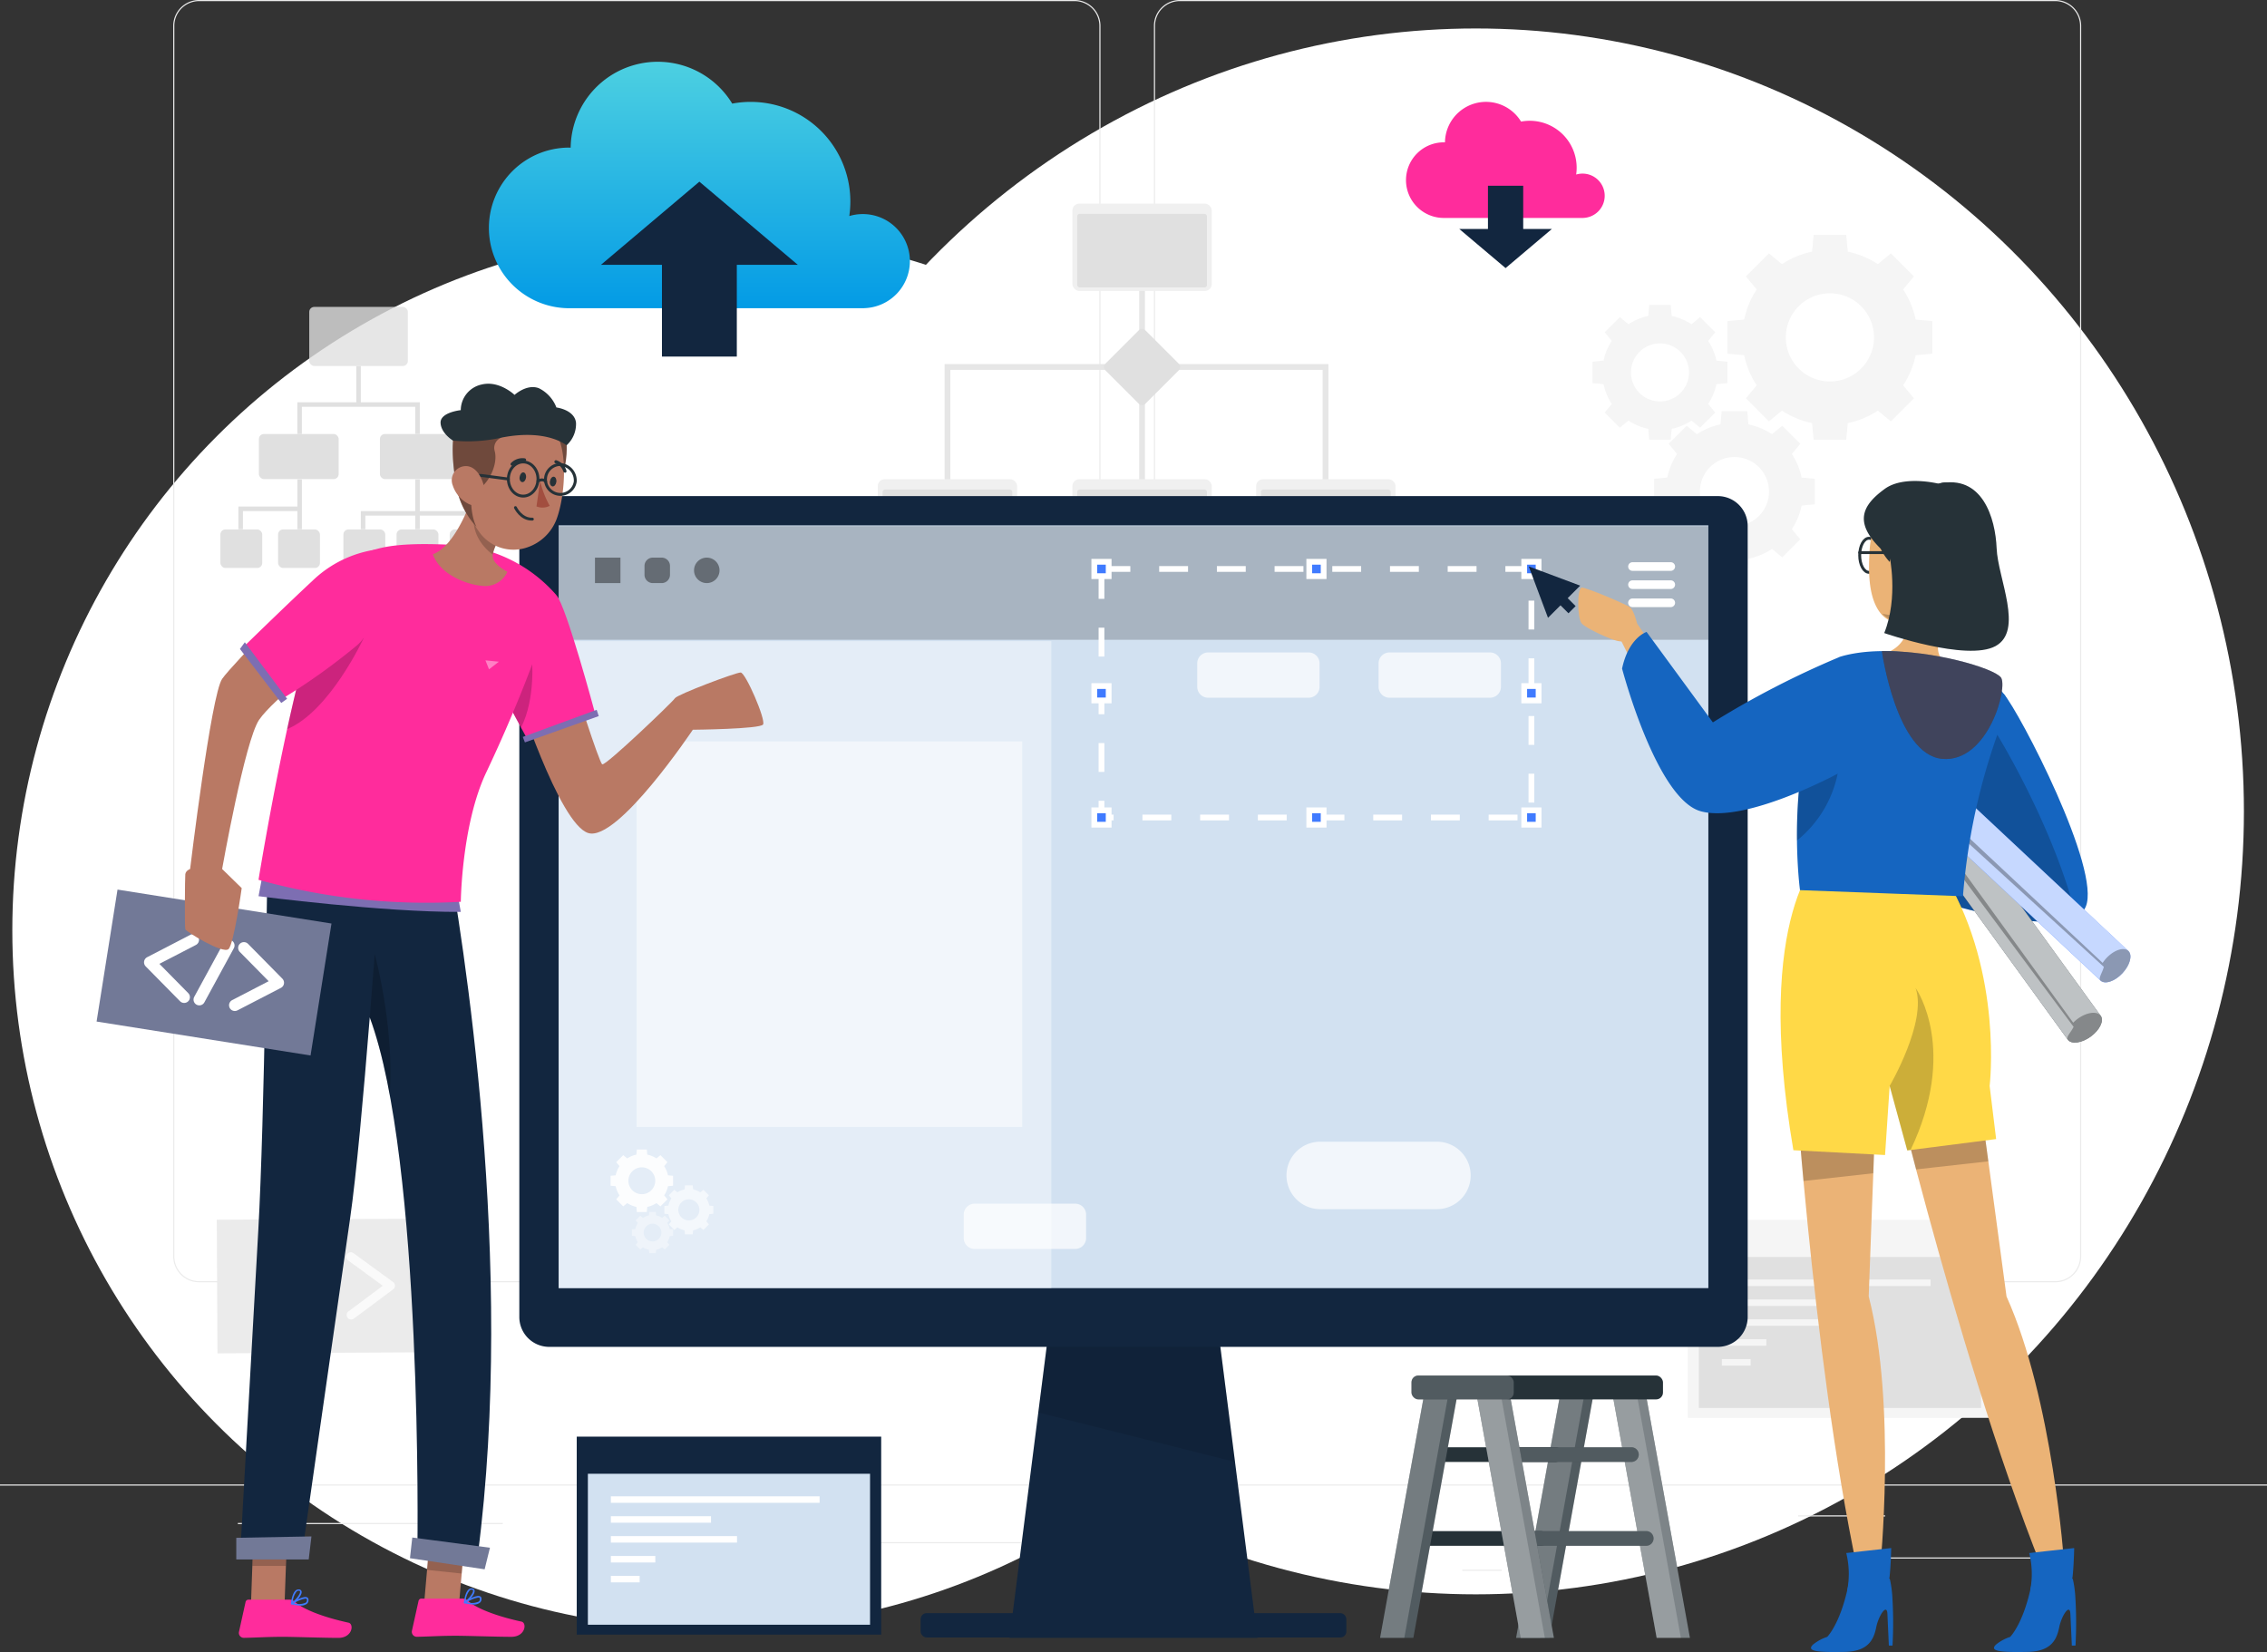 <svg xmlns="http://www.w3.org/2000/svg" xmlns:xlink="http://www.w3.org/1999/xlink" width="392.891" height="286.343" viewBox="0 0 392.891 286.343">
  <rect x="0" y="0" width="392.891" height="286.343" fill="#333333" stroke="none"/>
  <defs>
    <linearGradient id="linear-gradient" x1="0.5" x2="0.5" y2="1" gradientUnits="objectBoundingBox">
      <stop offset="0" stop-color="#4dd0e1"/>
      <stop offset="1" stop-color="#039be5"/>
    </linearGradient>
  </defs>
  <g id="Grupo_152623" data-name="Grupo 152623" transform="translate(-305.785 -8061.814)">
    <g id="Grupo_152622" data-name="Grupo 152622">
      <g id="Grupo_152554" data-name="Grupo 152554">
        <ellipse id="Elipse_5566" data-name="Elipse 5566" cx="133.113" cy="135.705" rx="133.113" ry="135.705" transform="translate(428.449 8066.747)" fill="#fff"/>
        <circle id="Elipse_5567" data-name="Elipse 5567" cx="121.185" cy="121.185" r="121.185" transform="translate(307.92 8101.883)" fill="#fff"/>
      </g>
    </g>
    <g id="Grupo_66316" data-name="Grupo 66316" transform="translate(305.785 8061.814)">
      <g id="Background_Complete" data-name="Background Complete" transform="translate(0 0)">
        <g id="Grupo_66249" data-name="Grupo 66249">
          <rect id="Rectángulo_30170" data-name="Rectángulo 30170" width="392.89" height="0.196" transform="translate(0 257.3)" fill="#ebebeb"/>
          <rect id="Rectángulo_30171" data-name="Rectángulo 30171" width="26.027" height="0.196" transform="translate(327.497 269.948)" fill="#ebebeb"/>
          <rect id="Rectángulo_30172" data-name="Rectángulo 30172" width="6.831" height="0.196" transform="translate(253.435 272.081)" fill="#ebebeb"/>
          <rect id="Rectángulo_30173" data-name="Rectángulo 30173" width="15.081" height="0.196" transform="translate(311.63 262.651)" fill="#ebebeb"/>
          <rect id="Rectángulo_30174" data-name="Rectángulo 30174" width="33.941" height="0.196" transform="translate(41.221 263.972)" fill="#ebebeb"/>
          <rect id="Rectángulo_30175" data-name="Rectángulo 30175" width="4.976" height="0.196" transform="translate(82.158 263.972)" fill="#ebebeb"/>
          <rect id="Rectángulo_30176" data-name="Rectángulo 30176" width="73.609" height="0.196" transform="translate(103.308 267.289)" fill="#ebebeb"/>
          <path id="Trazado_132629" data-name="Trazado 132629" d="M194.426,277.209H42.692a4.491,4.491,0,0,1-4.485-4.485V59.437a4.49,4.49,0,0,1,4.485-4.484H194.426a4.49,4.49,0,0,1,4.484,4.484V272.724A4.491,4.491,0,0,1,194.426,277.209ZM42.692,55.149A4.293,4.293,0,0,0,38.4,59.437V272.724a4.293,4.293,0,0,0,4.289,4.289H194.426a4.293,4.293,0,0,0,4.288-4.289V59.437a4.293,4.293,0,0,0-4.288-4.288Z" transform="translate(-8.185 -54.953)" fill="#ebebeb"/>
          <path id="Trazado_132630" data-name="Trazado 132630" d="M410.722,277.209H258.989a4.49,4.49,0,0,1-4.484-4.485V59.437a4.489,4.489,0,0,1,4.484-4.484H410.722a4.49,4.49,0,0,1,4.486,4.484V272.724A4.491,4.491,0,0,1,410.722,277.209ZM258.989,55.149a4.293,4.293,0,0,0-4.288,4.288V272.724a4.293,4.293,0,0,0,4.288,4.289H410.722a4.294,4.294,0,0,0,4.29-4.289V59.437a4.294,4.294,0,0,0-4.29-4.288Z" transform="translate(-54.52 -54.953)" fill="#ebebeb"/>
        </g>
        <g id="Grupo_66269" data-name="Grupo 66269" transform="translate(37.57 10.702)">
          <g id="Grupo_66250" data-name="Grupo 66250" transform="translate(206.183 6.957)">
            <path id="Trazado_132631" data-name="Trazado 132631" d="M344.561,93.7a3.84,3.84,0,0,0-4.946-3.68,8.238,8.238,0,0,0,.086-1.179,8.133,8.133,0,0,0-9.635-8,7.111,7.111,0,0,0-13.187,3.6c-.04,0-.079-.006-.119-.006a6.555,6.555,0,1,0,0,13.109h24.072l-.005-.006A3.84,3.84,0,0,0,344.561,93.7Z" transform="translate(-310.205 -77.425)" fill="#ff2c9c"/>
            <path id="Trazado_132632" data-name="Trazado 132632" d="M332.932,103.411V95.92h-6.11v7.491h-4.975l8.03,6.785,8.03-6.785Z" transform="translate(-312.699 -81.387)" fill="#12263f"/>
          </g>
          <g id="Grupo_66251" data-name="Grupo 66251" transform="translate(47.157)">
            <path id="Trazado_132633" data-name="Trazado 132633" d="M180.789,103.134a8.154,8.154,0,0,0-10.5-7.815,17.46,17.46,0,0,0,.183-2.506A17.271,17.271,0,0,0,150,75.83,15.1,15.1,0,0,0,122,83.466c-.085,0-.167-.013-.251-.013a13.92,13.92,0,1,0,0,27.841h51.123l-.01-.011A8.155,8.155,0,0,0,180.789,103.134Z" transform="translate(-107.825 -68.572)" fill="url(#linear-gradient)"/>
            <path id="Trazado_132634" data-name="Trazado 132634" d="M143.115,109.434v15.909h12.976V109.434h10.566L149.6,95.023l-17.054,14.411Z" transform="translate(-113.121 -74.238)" fill="#12263f"/>
          </g>
          <g id="Grupo_66256" data-name="Grupo 66256" transform="translate(114.558 24.593)">
            <path id="Trazado_132635" data-name="Trazado 132635" d="M208.97,157.3V135.9h65.521v21.179" transform="translate(-196.894 -107.589)" fill="none" stroke="#e6e6e6" stroke-miterlimit="10" stroke-width="1"/>
            <line id="Línea_1769" data-name="Línea 1769" y2="41.5" transform="translate(45.805 8.151)" fill="none" stroke="#e6e6e6" stroke-miterlimit="10" stroke-width="1"/>
            <g id="Grupo_66252" data-name="Grupo 66252" transform="translate(33.729)">
              <rect id="Rectángulo_30177" data-name="Rectángulo 30177" width="24.153" height="15.13" rx="1.187" fill="#f0f0f0"/>
              <rect id="Rectángulo_30178" data-name="Rectángulo 30178" width="22.485" height="12.748" rx="0.421" transform="translate(0.834 1.777)" fill="#e0e0e0"/>
            </g>
            <g id="Grupo_66253" data-name="Grupo 66253" transform="translate(0 47.77)">
              <rect id="Rectángulo_30179" data-name="Rectángulo 30179" width="24.153" height="15.13" rx="1.187" fill="#f0f0f0"/>
              <rect id="Rectángulo_30180" data-name="Rectángulo 30180" width="22.485" height="12.748" rx="0.421" transform="translate(0.834 1.777)" fill="#e0e0e0"/>
            </g>
            <g id="Grupo_66254" data-name="Grupo 66254" transform="translate(33.729 47.77)">
              <rect id="Rectángulo_30181" data-name="Rectángulo 30181" width="24.153" height="15.13" rx="1.187" fill="#f0f0f0"/>
              <rect id="Rectángulo_30182" data-name="Rectángulo 30182" width="22.485" height="12.748" rx="0.421" transform="translate(0.834 1.777)" fill="#e0e0e0"/>
            </g>
            <g id="Grupo_66255" data-name="Grupo 66255" transform="translate(65.573 47.77)">
              <rect id="Rectángulo_30183" data-name="Rectángulo 30183" width="24.153" height="15.13" rx="1.187" fill="#f0f0f0"/>
              <rect id="Rectángulo_30184" data-name="Rectángulo 30184" width="22.485" height="12.748" rx="0.421" transform="translate(0.834 1.777)" fill="#e0e0e0"/>
            </g>
            <path id="Rectángulo_30185" data-name="Rectángulo 30185" d="M.806,0H9a.805.805,0,0,1,.805.805V9A.806.806,0,0,1,9,9.808H.805A.805.805,0,0,1,0,9V.806A.806.806,0,0,1,.806,0Z" transform="translate(38.87 28.315) rotate(-45)" fill="#e0e0e0" style="isolation: isolate"/>
          </g>
          <g id="Grupo_66259" data-name="Grupo 66259" transform="translate(0.624 42.493)">
            <rect id="Rectángulo_30186" data-name="Rectángulo 30186" width="17.091" height="10.242" rx="0.871" transform="translate(15.401)" fill="#e0e0e0" opacity="0.8"/>
            <rect id="Rectángulo_30187" data-name="Rectángulo 30187" width="13.822" height="7.819" rx="0.871" transform="translate(6.676 22.029)" fill="#e0e0e0"/>
            <rect id="Rectángulo_30188" data-name="Rectángulo 30188" width="13.822" height="7.819" rx="0.871" transform="translate(27.648 22.029)" fill="#e0e0e0"/>
            <g id="Grupo_66257" data-name="Grupo 66257" transform="translate(21.32 38.573)">
              <rect id="Rectángulo_30189" data-name="Rectángulo 30189" width="7.255" height="6.678" rx="0.871" fill="#e0e0e0"/>
              <rect id="Rectángulo_30190" data-name="Rectángulo 30190" width="7.255" height="6.678" rx="0.871" transform="translate(9.214)" fill="#e0e0e0"/>
              <rect id="Rectángulo_30191" data-name="Rectángulo 30191" width="7.255" height="6.678" rx="0.871" transform="translate(18.428)" fill="#e0e0e0"/>
            </g>
            <rect id="Rectángulo_30192" data-name="Rectángulo 30192" width="7.255" height="6.678" rx="0.871" transform="translate(0 38.573)" fill="#e0e0e0"/>
            <rect id="Rectángulo_30193" data-name="Rectángulo 30193" width="7.255" height="6.678" rx="0.871" transform="translate(10 38.573)" fill="#e0e0e0"/>
            <g id="Grupo_66258" data-name="Grupo 66258" transform="translate(3.123 10.242)">
              <path id="Trazado_132636" data-name="Trazado 132636" d="M86.011,147.471H86.8v-5.5H76.581v-6.286H75.8v6.286H65.58v5.5h.786v-4.715H86.011Z" transform="translate(-55.365 -135.684)" fill="#e0e0e0"/>
              <path id="Trazado_132637" data-name="Trazado 132637" d="M62.8,165.4H52.58v3.929h.786v-3.143H62.8v3.143h.786v-8.644H62.8Z" transform="translate(-52.58 -141.04)" fill="#e0e0e0"/>
              <path id="Trazado_132638" data-name="Trazado 132638" d="M89.8,166.185v-5.5H89.01v5.5H79.58v3.143h.786V166.97H89.01v2.357H89.8V166.97h8.644v2.357h.786v-3.143Z" transform="translate(-58.364 -141.04)" fill="#e0e0e0"/>
            </g>
          </g>
          <g id="Grupo_66260" data-name="Grupo 66260" transform="translate(238.422 30.011)">
            <path id="Trazado_132639" data-name="Trazado 132639" d="M380.993,121.706v5.645l2.907.274a15.073,15.073,0,0,0,2.167,5.214l-1.867,2.255,3.992,3.992,2.255-1.867a15.09,15.09,0,0,0,5.214,2.168l.274,2.907h5.645l.273-2.907a15.077,15.077,0,0,0,5.214-2.167l2.255,1.867,3.992-3.992-1.867-2.255a15.074,15.074,0,0,0,2.167-5.214l2.907-.274v-5.645l-2.907-.273a15.068,15.068,0,0,0-2.167-5.214l1.867-2.255-3.992-3.992-2.255,1.866a15.092,15.092,0,0,0-5.214-2.167l-.273-2.907h-5.645l-.274,2.907a15.089,15.089,0,0,0-5.214,2.167l-2.255-1.866-3.992,3.992,1.867,2.254a15.077,15.077,0,0,0-2.167,5.214Zm17.764-4.819a7.642,7.642,0,1,1-7.642,7.642A7.642,7.642,0,0,1,398.757,116.886Z" transform="translate(-357.608 -106.764)" fill="#f5f5f5"/>
            <path id="Trazado_132640" data-name="Trazado 132640" d="M381.177,171.227a11.812,11.812,0,0,0,4.086-1.7l1.767,1.463,3.128-3.127-1.463-1.767a11.8,11.8,0,0,0,1.7-4.086l2.278-.214v-4.423l-2.278-.214a11.8,11.8,0,0,0-1.7-4.086l1.463-1.767-3.128-3.127-1.767,1.462a11.825,11.825,0,0,0-4.086-1.7l-.215-2.278h-4.424l-.215,2.278a11.815,11.815,0,0,0-4.085,1.7l-1.767-1.462-3.128,3.127,1.463,1.767a11.832,11.832,0,0,0-1.7,4.086l-2.277.214V161.8l2.277.214a11.838,11.838,0,0,0,1.7,4.086l-1.463,1.767,3.128,3.127,1.767-1.463a11.8,11.8,0,0,0,4.085,1.7l.215,2.278h4.424Zm-8.414-11.643a5.988,5.988,0,1,1,5.988,5.988A5.988,5.988,0,0,1,372.762,159.584Z" transform="translate(-354.146 -115.097)" fill="#f5f5f5"/>
            <path id="Trazado_132641" data-name="Trazado 132641" d="M368.4,142.263l1.484,1.229,2.628-2.627-1.229-1.484a9.933,9.933,0,0,0,1.427-3.432l1.913-.18v-3.715l-1.913-.18a9.926,9.926,0,0,0-1.427-3.432l1.229-1.484-2.628-2.628-1.484,1.23a9.932,9.932,0,0,0-3.432-1.427l-.18-1.913h-3.715l-.18,1.913a9.91,9.91,0,0,0-3.432,1.427l-1.484-1.23-2.627,2.628,1.228,1.484a9.926,9.926,0,0,0-1.427,3.432l-1.913.18v3.715l1.913.18a9.948,9.948,0,0,0,1.427,3.432l-1.228,1.484,2.627,2.627,1.484-1.229a9.925,9.925,0,0,0,3.432,1.427l.18,1.913h3.715l.18-1.913A9.932,9.932,0,0,0,368.4,142.263Zm-10.5-8.352a5.03,5.03,0,1,1,5.03,5.03A5.03,5.03,0,0,1,357.9,133.911Z" transform="translate(-351.233 -110.075)" fill="#f5f5f5"/>
          </g>
          <g id="Grupo_66263" data-name="Grupo 66263" transform="translate(254.926 200.735)">
            <g id="Grupo_66261" data-name="Grupo 66261" transform="translate(0)">
              <rect id="Rectángulo_30194" data-name="Rectángulo 30194" width="52.764" height="34.318" fill="#f5f5f5"/>
            </g>
            <rect id="Rectángulo_30195" data-name="Rectángulo 30195" width="48.903" height="26.167" transform="translate(1.93 6.435)" fill="#e0e0e0"/>
            <g id="Grupo_66262" data-name="Grupo 66262" transform="translate(5.915 10.344)">
              <rect id="Rectángulo_30196" data-name="Rectángulo 30196" width="36.175" height="1.126" fill="#f5f5f5"/>
              <rect id="Rectángulo_30197" data-name="Rectángulo 30197" width="17.356" height="1.126" transform="translate(0 3.448)" fill="#f5f5f5"/>
              <rect id="Rectángulo_30198" data-name="Rectángulo 30198" width="21.861" height="1.126" transform="translate(0 6.895)" fill="#f5f5f5"/>
              <rect id="Rectángulo_30199" data-name="Rectángulo 30199" width="7.705" height="1.126" transform="translate(0 10.343)" fill="#f5f5f5"/>
              <rect id="Rectángulo_30200" data-name="Rectángulo 30200" width="4.989" height="1.126" transform="translate(0 13.79)" fill="#f5f5f5"/>
            </g>
          </g>
          <g id="Grupo_66268" data-name="Grupo 66268" transform="translate(0 200.541)">
            <rect id="Rectángulo_30201" data-name="Rectángulo 30201" width="37.545" height="23.158" transform="matrix(1, -0.005, 0.005, 1, 0, 0.171)" fill="#ebebeb"/>
            <g id="Grupo_66267" data-name="Grupo 66267" transform="translate(6.768 5.822)">
              <g id="Grupo_66264" data-name="Grupo 66264" transform="translate(0 0.041)">
                <path id="Trazado_132642" data-name="Trazado 132642" d="M64.06,342.889a.782.782,0,0,1-.463-.152l-6.85-5a.785.785,0,0,1-.006-1.264l6.8-5.067a.786.786,0,1,1,.938,1.26l-5.95,4.43,5.99,4.377a.786.786,0,0,1-.464,1.421Z" transform="translate(-56.425 -331.246)" fill="#fafafa"/>
              </g>
              <g id="Grupo_66265" data-name="Grupo 66265" transform="translate(15.693)">
                <path id="Trazado_132643" data-name="Trazado 132643" d="M77.229,342.837a.786.786,0,0,1-.471-1.416l5.95-4.431-5.99-4.375a.786.786,0,1,1,.927-1.269l6.85,5a.785.785,0,0,1,.006,1.264l-6.8,5.068A.786.786,0,0,1,77.229,342.837Z" transform="translate(-76.396 -331.194)" fill="#fafafa"/>
              </g>
              <g id="Grupo_66266" data-name="Grupo 66266" transform="translate(9.507 0.012)">
                <path id="Trazado_132644" data-name="Trazado 132644" d="M69.31,342.868a.786.786,0,0,1-.742-1.045L72.1,331.735a.786.786,0,1,1,1.484.519l-3.529,10.088A.786.786,0,0,1,69.31,342.868Z" transform="translate(-68.523 -331.208)" fill="#fafafa"/>
              </g>
            </g>
          </g>
        </g>
      </g>
      <g id="Ladder" transform="translate(239.18 238.413)">
        <g id="Grupo_66275" data-name="Grupo 66275">
          <g id="Grupo_66270" data-name="Grupo 66270" transform="translate(23.573 2.071)">
            <path id="Trazado_132645" data-name="Trazado 132645" d="M334.385,404.406h5.768L348.011,361h-5.768Z" transform="translate(-334.385 -360.998)" fill="#263238"/>
            <path id="Trazado_132646" data-name="Trazado 132646" d="M334.385,404.406h5.768L348.011,361h-5.768Z" transform="translate(-334.385 -360.998)" fill="#fff" opacity="0.2"/>
            <path id="Trazado_132647" data-name="Trazado 132647" d="M334.385,404.406h4.2L346.439,361h-4.2Z" transform="translate(-334.385 -360.998)" fill="#fff" opacity="0.2"/>
          </g>
          <path id="Trazado_132648" data-name="Trazado 132648" d="M313.34,376.737h23.1a1.275,1.275,0,0,0,1.275-1.275h0a1.274,1.274,0,0,0-1.275-1.275h-23.1a1.274,1.274,0,0,0-1.275,1.275h0A1.275,1.275,0,0,0,313.34,376.737Z" transform="translate(-306.03 -361.752)" fill="#263238"/>
          <path id="Trazado_132649" data-name="Trazado 132649" d="M310.077,395.231h23.1a1.275,1.275,0,0,0,1.275-1.275h0a1.276,1.276,0,0,0-1.275-1.275h-23.1a1.276,1.276,0,0,0-1.275,1.275h0A1.275,1.275,0,0,0,310.077,395.231Z" transform="translate(-305.331 -365.714)" fill="#263238"/>
          <g id="Grupo_66271" data-name="Grupo 66271" transform="translate(0 2.071)">
            <path id="Trazado_132650" data-name="Trazado 132650" d="M304.385,404.406h5.768L318.011,361h-5.768Z" transform="translate(-304.385 -360.998)" fill="#263238"/>
            <path id="Trazado_132651" data-name="Trazado 132651" d="M304.385,404.406h5.768L318.011,361h-5.768Z" transform="translate(-304.385 -360.998)" fill="#fff" opacity="0.2"/>
            <path id="Trazado_132652" data-name="Trazado 132652" d="M304.385,404.406h4.2L316.439,361h-4.2Z" transform="translate(-304.385 -360.998)" fill="#fff" opacity="0.2"/>
          </g>
          <g id="Grupo_66272" data-name="Grupo 66272" transform="translate(40.075 2.071)">
            <path id="Trazado_132653" data-name="Trazado 132653" d="M369.011,404.406h-5.768L355.385,361h5.768Z" transform="translate(-355.385 -360.998)" fill="#263238"/>
            <path id="Trazado_132654" data-name="Trazado 132654" d="M369.011,404.406h-5.768L355.385,361h5.768Z" transform="translate(-355.385 -360.998)" fill="#fff" opacity="0.4"/>
            <path id="Trazado_132655" data-name="Trazado 132655" d="M367.439,404.406h-4.2L355.385,361h4.2Z" transform="translate(-355.385 -360.998)" fill="#fff" opacity="0.2"/>
          </g>
          <path id="Trazado_132656" data-name="Trazado 132656" d="M353.173,376.737h-23.1a1.276,1.276,0,0,1-1.275-1.275h0a1.275,1.275,0,0,1,1.275-1.275h23.1a1.275,1.275,0,0,1,1.275,1.275h0A1.276,1.276,0,0,1,353.173,376.737Z" transform="translate(-309.615 -361.752)" fill="#263238"/>
          <path id="Trazado_132657" data-name="Trazado 132657" d="M356.437,395.231h-23.1a1.274,1.274,0,0,1-1.275-1.275h0a1.275,1.275,0,0,1,1.275-1.275h23.1a1.275,1.275,0,0,1,1.275,1.275h0A1.274,1.274,0,0,1,356.437,395.231Z" transform="translate(-310.315 -365.714)" fill="#263238"/>
          <path id="Trazado_132658" data-name="Trazado 132658" d="M353.173,376.737h-23.1a1.276,1.276,0,0,1-1.275-1.275h0a1.275,1.275,0,0,1,1.275-1.275h23.1a1.275,1.275,0,0,1,1.275,1.275h0A1.276,1.276,0,0,1,353.173,376.737Z" transform="translate(-309.615 -361.752)" fill="#fff" opacity="0.2"/>
          <path id="Trazado_132659" data-name="Trazado 132659" d="M356.437,395.231h-23.1a1.274,1.274,0,0,1-1.275-1.275h0a1.275,1.275,0,0,1,1.275-1.275h23.1a1.275,1.275,0,0,1,1.275,1.275h0A1.274,1.274,0,0,1,356.437,395.231Z" transform="translate(-310.315 -365.714)" fill="#fff" opacity="0.2"/>
          <g id="Grupo_66273" data-name="Grupo 66273" transform="translate(16.501 2.071)">
            <path id="Trazado_132660" data-name="Trazado 132660" d="M339.011,404.406h-5.768L325.385,361h5.768Z" transform="translate(-325.385 -360.998)" fill="#263238"/>
            <path id="Trazado_132661" data-name="Trazado 132661" d="M339.011,404.406h-5.768L325.385,361h5.768Z" transform="translate(-325.385 -360.998)" fill="#fff" opacity="0.4"/>
            <path id="Trazado_132662" data-name="Trazado 132662" d="M337.439,404.406h-4.2L325.385,361h4.2Z" transform="translate(-325.385 -360.998)" fill="#fff" opacity="0.2"/>
          </g>
          <g id="Grupo_66274" data-name="Grupo 66274" transform="translate(5.44)">
            <rect id="Rectángulo_30202" data-name="Rectángulo 30202" width="43.589" height="4.141" rx="1.187" fill="#263238"/>
            <rect id="Rectángulo_30203" data-name="Rectángulo 30203" width="17.727" height="4.141" rx="1.187" fill="#fff" opacity="0.2"/>
          </g>
        </g>
      </g>
      <g id="interface" transform="translate(99.954 249.01)">
        <g id="Grupo_66278" data-name="Grupo 66278" transform="translate(0 0)">
          <g id="Grupo_66276" data-name="Grupo 66276">
            <rect id="Rectángulo_30204" data-name="Rectángulo 30204" width="52.764" height="34.318" fill="#12263f"/>
          </g>
          <rect id="Rectángulo_30206" data-name="Rectángulo 30206" width="48.903" height="26.167" transform="translate(1.93 6.435)" fill="#d2e1f1"/>
          <g id="Grupo_66277" data-name="Grupo 66277" transform="translate(5.915 10.344)">
            <rect id="Rectángulo_30207" data-name="Rectángulo 30207" width="36.175" height="1.126" fill="#fff"/>
            <rect id="Rectángulo_30208" data-name="Rectángulo 30208" width="17.356" height="1.126" transform="translate(0 3.448)" fill="#fff"/>
            <rect id="Rectángulo_30209" data-name="Rectángulo 30209" width="21.861" height="1.126" transform="translate(0 6.895)" fill="#fff"/>
            <rect id="Rectángulo_30210" data-name="Rectángulo 30210" width="7.705" height="1.126" transform="translate(0 10.343)" fill="#fff"/>
            <rect id="Rectángulo_30211" data-name="Rectángulo 30211" width="4.989" height="1.126" transform="translate(0 13.79)" fill="#fff"/>
          </g>
        </g>
      </g>
      <g id="Monitor" transform="translate(90.002 85.987)">
        <g id="Grupo_66296" data-name="Grupo 66296">
          <g id="Grupo_66279" data-name="Grupo 66279" transform="translate(84.966 140.802)">
            <path id="Trazado_132663" data-name="Trazado 132663" d="M265.623,400.671H222.667l7.274-57.1h28.408Z" transform="translate(-222.667 -343.57)" fill="#12263f"/>
            <path id="Trazado_132665" data-name="Trazado 132665" d="M263.094,370.178,229,361.606l2.3-18.036h28.4Z" transform="translate(-224.024 -343.57)" opacity="0.1" style="isolation: isolate"/>
          </g>
          <g id="Grupo_66280" data-name="Grupo 66280">
            <path id="Trazado_132666" data-name="Trazado 132666" d="M322.243,164.382H119.72a5.183,5.183,0,0,0-5.182,5.182v137.1a5.182,5.182,0,0,0,5.182,5.182H322.243a5.183,5.183,0,0,0,5.182-5.182v-137.1A5.183,5.183,0,0,0,322.243,164.382Z" transform="translate(-114.538 -164.382)" fill="#12263f"/>
          </g>
          <rect id="Rectángulo_30212" data-name="Rectángulo 30212" width="199.251" height="132.208" transform="translate(6.819 5.075)" fill="#d2e1f1"/>
          <g id="Grupo_66281" data-name="Grupo 66281" transform="translate(69.555 193.613)">
            <rect id="Rectángulo_30213" data-name="Rectángulo 30213" width="73.777" height="4.221" rx="1.037" fill="#12263f"/>
          </g>
          <g id="Grupo_66291" data-name="Grupo 66291" transform="translate(6.819 5.201)">
            <rect id="Rectángulo_30215" data-name="Rectángulo 30215" width="199.251" height="19.706" opacity="0.2" style="isolation: isolate"/>
            <rect id="Rectángulo_30216" data-name="Rectángulo 30216" width="85.385" height="112.142" transform="translate(0 19.939)" fill="#fff" opacity="0.4"/>
            <g id="Grupo_66285" data-name="Grupo 66285" transform="translate(92.83 6.185)">
              <rect id="Rectángulo_30217" data-name="Rectángulo 30217" width="74.51" height="43.079" transform="translate(1.246 1.245)" fill="none" stroke="#fff" stroke-miterlimit="10" stroke-width="1" stroke-dasharray="5"/>
              <g id="Grupo_66282" data-name="Grupo 66282">
                <rect id="Rectángulo_30218" data-name="Rectángulo 30218" width="2.491" height="2.491" transform="translate(74.51)" fill="#407bff" stroke="#fff" stroke-miterlimit="10" stroke-width="1"/>
                <rect id="Rectángulo_30219" data-name="Rectángulo 30219" width="2.491" height="2.491" transform="translate(74.51 43.079)" fill="#407bff" stroke="#fff" stroke-miterlimit="10" stroke-width="1"/>
                <rect id="Rectángulo_30220" data-name="Rectángulo 30220" width="2.491" height="2.491" fill="#407bff" stroke="#fff" stroke-miterlimit="10" stroke-width="1"/>
                <rect id="Rectángulo_30221" data-name="Rectángulo 30221" width="2.491" height="2.491" transform="translate(0 43.079)" fill="#407bff" stroke="#fff" stroke-miterlimit="10" stroke-width="1"/>
              </g>
              <g id="Grupo_66283" data-name="Grupo 66283" transform="translate(37.255)">
                <rect id="Rectángulo_30222" data-name="Rectángulo 30222" width="2.491" height="2.491" fill="#407bff" stroke="#fff" stroke-miterlimit="10" stroke-width="1"/>
                <rect id="Rectángulo_30223" data-name="Rectángulo 30223" width="2.491" height="2.491" transform="translate(0 43.079)" fill="#407bff" stroke="#fff" stroke-miterlimit="10" stroke-width="1"/>
              </g>
              <g id="Grupo_66284" data-name="Grupo 66284" transform="translate(0 21.54)">
                <rect id="Rectángulo_30224" data-name="Rectángulo 30224" width="2.491" height="2.491" transform="translate(74.51)" fill="#407bff" stroke="#fff" stroke-miterlimit="10" stroke-width="1"/>
                <rect id="Rectángulo_30225" data-name="Rectángulo 30225" width="2.491" height="2.491" fill="#407bff" stroke="#fff" stroke-miterlimit="10" stroke-width="1"/>
              </g>
            </g>
            <path id="Rectángulo_30226" data-name="Rectángulo 30226" d="M1.893,0h17.42a1.894,1.894,0,0,1,1.894,1.894V5.953a1.894,1.894,0,0,1-1.894,1.894H1.893A1.893,1.893,0,0,1,0,5.953V1.893A1.893,1.893,0,0,1,1.893,0Z" transform="translate(142.099 21.901)" fill="#fff" opacity="0.7"/>
            <path id="Rectángulo_30227" data-name="Rectángulo 30227" d="M1.893,0h17.42a1.894,1.894,0,0,1,1.894,1.894v4.06a1.893,1.893,0,0,1-1.893,1.893H1.894A1.894,1.894,0,0,1,0,5.953V1.893A1.893,1.893,0,0,1,1.893,0Z" transform="translate(110.668 21.901)" fill="#fff" opacity="0.7"/>
            <path id="Rectángulo_30228" data-name="Rectángulo 30228" d="M1.894,0h17.42a1.894,1.894,0,0,1,1.894,1.894v4.06a1.893,1.893,0,0,1-1.893,1.893H1.894A1.894,1.894,0,0,1,0,5.953V1.894A1.894,1.894,0,0,1,1.894,0Z" transform="translate(70.202 117.443)" fill="#fff" opacity="0.7"/>
            <g id="Grupo_66286" data-name="Grupo 66286" transform="translate(186.103 7.007)">
              <line id="Línea_1770" data-name="Línea 1770" x2="6.632" fill="none" stroke="#fff" stroke-linecap="round" stroke-linejoin="round" stroke-width="1.5"/>
              <line id="Línea_1771" data-name="Línea 1771" x2="6.632" transform="translate(0 3.143)" fill="none" stroke="#fff" stroke-linecap="round" stroke-linejoin="round" stroke-width="1.5"/>
              <line id="Línea_1772" data-name="Línea 1772" x2="6.632" transform="translate(0 6.286)" fill="none" stroke="#fff" stroke-linecap="round" stroke-linejoin="round" stroke-width="1.5"/>
            </g>
            <path id="Trazado_188482" data-name="Trazado 188482" d="M0,0H66.833V66.833H0Z" transform="translate(13.508 37.322)" fill="#fff" opacity="0.5"/>
            <path id="Trazado_132671" data-name="Trazado 132671" d="M309.819,318.481H289.588a5.846,5.846,0,0,1-5.846-5.846h0a5.846,5.846,0,0,1,5.846-5.846h20.231a5.846,5.846,0,0,1,5.846,5.846h0A5.846,5.846,0,0,1,309.819,318.481Z" transform="translate(-157.604 -200.089)" fill="#fff" opacity="0.7"/>
            <g id="Grupo_66288" data-name="Grupo 66288" transform="translate(6.293 5.463)">
              <rect id="Rectángulo_30233" data-name="Rectángulo 30233" width="4.415" height="4.415" opacity="0.4" style="isolation: isolate"/>
              <path id="Rectángulo_30234" data-name="Rectángulo 30234" d="M1.439,0H2.976a1.44,1.44,0,0,1,1.44,1.44V2.976A1.439,1.439,0,0,1,2.976,4.415H1.44A1.44,1.44,0,0,1,0,2.976V1.439A1.439,1.439,0,0,1,1.439,0Z" transform="translate(8.585)" opacity="0.4" style="isolation: isolate"/>
              <path id="Rectángulo_30235" data-name="Rectángulo 30235" d="M2.208,0h0A2.207,2.207,0,0,1,4.415,2.207v0A2.207,2.207,0,0,1,2.208,4.415h0A2.208,2.208,0,0,1,0,2.208v0A2.208,2.208,0,0,1,2.208,0Z" transform="translate(17.17)" opacity="0.4" style="isolation: isolate"/>
            </g>
            <g id="Grupo_66290" data-name="Grupo 66290" transform="translate(9.002 108.057)">
              <g id="Grupo_66289" data-name="Grupo 66289">
                <path id="Trazado_132675" data-name="Trazado 132675" d="M145.5,314.791V313.07l-.886-.083a4.589,4.589,0,0,0-.661-1.59l.57-.688-1.217-1.216-.688.569a4.587,4.587,0,0,0-1.589-.661l-.083-.886h-1.721l-.083.886a4.584,4.584,0,0,0-1.59.661l-.688-.569-1.216,1.216.569.688a4.592,4.592,0,0,0-.661,1.59l-.886.083v1.721l.886.083a4.588,4.588,0,0,0,.661,1.589l-.569.688,1.216,1.217.688-.57a4.584,4.584,0,0,0,1.59.661l.083.886h1.721l.083-.886a4.587,4.587,0,0,0,1.589-.661l.688.57,1.217-1.217-.57-.688a4.585,4.585,0,0,0,.661-1.589Zm-5.415,1.469a2.329,2.329,0,1,1,2.329-2.329A2.329,2.329,0,0,1,140.088,316.26Z" transform="translate(-134.673 -308.516)" fill="#fff" opacity="0.9"/>
                <path id="Trazado_132676" data-name="Trazado 132676" d="M155.016,321.342v-1.348l-.695-.066a3.591,3.591,0,0,0-.518-1.245l.446-.539-.953-.953-.539.446a3.606,3.606,0,0,0-1.245-.518l-.065-.694H150.1l-.065.694a3.607,3.607,0,0,0-1.245.518l-.539-.446-.953.953.446.539a3.592,3.592,0,0,0-.518,1.245l-.695.066v1.348l.695.065a3.6,3.6,0,0,0,.518,1.245l-.446.538.953.954.539-.446a3.594,3.594,0,0,0,1.245.518l.065.695h1.348l.065-.695a3.594,3.594,0,0,0,1.245-.518l.539.446.953-.954-.446-.538a3.594,3.594,0,0,0,.518-1.245Zm-4.243,1.151a1.825,1.825,0,1,1,1.825-1.825A1.825,1.825,0,0,1,150.773,322.494Z" transform="translate(-137.213 -310.21)" fill="#fff" opacity="0.6"/>
                <path id="Trazado_132677" data-name="Trazado 132677" d="M146.512,326.428V325.3l-.583-.055a3.02,3.02,0,0,0-.435-1.046l.375-.453-.8-.8-.453.375a3.02,3.02,0,0,0-1.046-.435l-.055-.583h-1.132l-.055.583a3.024,3.024,0,0,0-1.047.435l-.452-.375-.8.8.375.453a3.019,3.019,0,0,0-.435,1.046l-.584.055v1.132l.583.055a3.019,3.019,0,0,0,.435,1.046l-.375.453.8.8.452-.374a3.038,3.038,0,0,0,1.047.435l.055.583h1.132l.055-.583a3.034,3.034,0,0,0,1.046-.435l.453.374.8-.8-.375-.453a3.02,3.02,0,0,0,.435-1.046Zm-3.564.967a1.533,1.533,0,1,1,1.533-1.533A1.534,1.534,0,0,1,142.947,327.4Z" transform="translate(-135.682 -311.468)" fill="#fff" opacity="0.4"/>
              </g>
            </g>
          </g>
          <g id="Grupo_66293" data-name="Grupo 66293" transform="translate(174.945 12.187)">
            <g id="Grupo_66292" data-name="Grupo 66292" transform="translate(0 0)">
              <path id="Trazado_132678" data-name="Trazado 132678" d="M337.177,179.892l3.334,8.909,5.576-5.576Z" transform="translate(-337.177 -179.892)" fill="#12263f"/>
              <rect id="Rectángulo_30236" data-name="Rectángulo 30236" width="1.757" height="3.904" transform="translate(4.12 5.363) rotate(-45)" fill="#12263f"/>
            </g>
          </g>
        </g>
      </g>
      <g id="Character_2" data-name="Character 2" transform="translate(273.522 83.369)">
        <g id="Grupo_66305" data-name="Grupo 66305">
          <g id="Grupo_66298" data-name="Grupo 66298" transform="translate(61.558 36.859)">
            <path id="Trazado_132686" data-name="Trazado 132686" d="M438.588,207.958c2.787,3.219,16.978,30.556,14.235,36.938s-25.481-.975-25.481-.975l1.359-9.006s8.836.31,9.682-.527-11.953-13.62-11.953-13.62Z" transform="translate(-426.429 -207.958)" fill="#1565c0"/>
          </g>
          <path id="Trazado_132688" data-name="Trazado 132688" d="M451.415,248.526c-.008,0-.016.008-.024.016-.141.071-.3.141-.456.2a.542.542,0,0,1-.063.024,3.5,3.5,0,0,1-.432.149,9.535,9.535,0,0,1-1.964.409c-.189.024-.377.039-.574.055-.283.024-.566.039-.856.047-.244.008-.5.016-.747.016-7.622.008-18.709-3.575-18.709-3.575l1.359-9.013s9.948.841,10.8,0a.1.1,0,0,0,.024-.039c.157-.33-.943-1.446-2.569-2.868l-.016-.016c-2.5-3.072-7.5-8.188-9.571-10.278l5.752-6.145,4.377-.472S447.407,232.685,451.415,248.526Z" transform="translate(-365.12 -173.044)" opacity="0.2" style="isolation: isolate"/>
          <g id="Grupo_66299" data-name="Grupo 66299" transform="translate(43.101 34.927)">
            <path id="Trazado_132689" data-name="Trazado 132689" d="M404.885,206.535c-1.576,1.143-2.35,2.761-1.731,3.615L444.677,267.4c.619.854,2.4.62,3.973-.522s2.35-2.761,1.73-3.615l-41.522-57.247C408.239,205.159,406.46,205.393,404.885,206.535Z" transform="translate(-402.94 -205.499)" fill="#263238"/>
            <path id="Trazado_132690" data-name="Trazado 132690" d="M408.857,206.014l41.522,57.247c.618.853-.158,2.473-1.729,3.612s-3.352,1.374-3.97.521l-41.522-57.247a1.787,1.787,0,0,1,.152-1.906,4.6,4.6,0,0,1,.788-1.028,6.17,6.17,0,0,1,.789-.679C406.458,205.4,408.239,205.162,408.857,206.014Z" transform="translate(-402.942 -205.499)" fill="#fff" opacity="0.7"/>
            <path id="Trazado_132691" data-name="Trazado 132691" d="M450.479,263.728c.618.853-.158,2.473-1.729,3.612s-3.352,1.374-3.971.521c-.342-.471.516-1.181,1.013-2.214l-42.383-56.939a4.6,4.6,0,0,1,.788-1.028l41.527,57.254a6.206,6.206,0,0,1,.784-.685C448.079,263.11,449.86,262.876,450.479,263.728Z" transform="translate(-403.041 -205.966)" opacity="0.3" style="isolation: isolate"/>
          </g>
          <g id="Grupo_66300" data-name="Grupo 66300" transform="translate(38.514 32.795)">
            <path id="Trazado_132692" data-name="Trazado 132692" d="M398.492,204.366c-1.33,1.421-1.783,3.156-1.013,3.877L449.1,256.576c.77.721,2.473.155,3.8-1.266s1.784-3.156,1.013-3.878L402.294,203.1C401.524,202.378,399.822,202.945,398.492,204.366Z" transform="translate(-397.104 -202.786)" fill="#407bff"/>
            <path id="Trazado_132693" data-name="Trazado 132693" d="M402.293,203.1l51.626,48.333c.769.72.314,2.459-1.012,3.875s-3.031,1.984-3.8,1.264L397.481,208.24a1.786,1.786,0,0,1-.212-1.9,4.609,4.609,0,0,1,.578-1.159,6.329,6.329,0,0,1,.646-.816C399.82,202.948,401.525,202.381,402.293,203.1Z" transform="translate(-397.104 -202.787)" fill="#fff" opacity="0.7"/>
            <path id="Trazado_132694" data-name="Trazado 132694" d="M453.963,252.086c.769.72.314,2.459-1.012,3.875s-3.031,1.984-3.8,1.264c-.425-.4.282-1.257.574-2.366l-52.413-47.867a4.614,4.614,0,0,1,.578-1.159l51.632,48.339a6.236,6.236,0,0,1,.64-.822C451.49,251.934,453.195,251.367,453.963,252.086Z" transform="translate(-397.148 -203.439)" opacity="0.3" style="isolation: isolate"/>
          </g>
          <path id="Trazado_132695" data-name="Trazado 132695" d="M410.633,377.767l-3.937.063c-4-18.788-6.828-42.039-8.589-59.578-.275-2.75-.526-5.351-.746-7.779-.1-1.155-.2-2.263-.3-3.332-.471-5.273-.794-9.453-.99-12.038-.141-1.886-.212-2.923-.212-2.923h14.223l-.134,3.622-.44,11.96-.047,1.367-.3,7.9-.495,13.445C413.548,349.4,410.633,377.767,410.633,377.767Z" transform="translate(-358.323 -189.141)" fill="#ebb376"/>
          <path id="Trazado_132696" data-name="Trazado 132696" d="M447.321,376.851l-3.874.731c-7.756-19.385-15.04-44.208-19.778-61.55-.731-2.687-1.407-5.2-2.012-7.481-.031-.118-.055-.228-.086-.338-1.194-4.526-2.114-8.133-2.687-10.419-.44-1.792-.684-2.774-.684-2.774l14.018-2.42.794,5.893,1.171,8.659.228,1.7.794,5.9,2.129,15.826C445.364,348.4,447.321,376.851,447.321,376.851Z" transform="translate(-363.108 -189.231)" fill="#ebb376"/>
          <path id="Trazado_132697" data-name="Trazado 132697" d="M434.369,308.569l-12.525,1.4c-.031-.118-.055-.228-.086-.338-1.194-4.526-2.114-8.133-2.687-10.419l14.128.7Z" transform="translate(-363.295 -190.647)" opacity="0.2" style="isolation: isolate"/>
          <path id="Trazado_132698" data-name="Trazado 132698" d="M410.007,296.6l-.44,11.96-.047,1.367-12.1,1.344c-.1-1.155-.2-2.263-.3-3.332-.471-5.273-.794-9.453-.99-12.038Z" transform="translate(-358.381 -189.938)" opacity="0.2" style="isolation: isolate"/>
          <path id="Trazado_132699" data-name="Trazado 132699" d="M399.775,414.176a7.728,7.728,0,0,1,2.463-1.34h0s2.68-2.658,3.969-10.661l3.508-.915a2.988,2.988,0,0,1,3.191,1.246,1.688,1.688,0,0,1,.223.461,20.437,20.437,0,0,1,.375,2.6,72.3,72.3,0,0,1,.05,8.787h-.634l-.251-5.518c-.094-1.872-1.528.325-1.938,2.341s-1.282,4.164-5.388,4.264C400.553,415.537,398.565,415.35,399.775,414.176Z" transform="translate(-359.087 -212.49)" fill="#1565c0"/>
          <path id="Trazado_132700" data-name="Trazado 132700" d="M414.694,401.554c.23-1.872.3-5.129.3-5.129l-7.793.864a15.034,15.034,0,0,1,.165,6.483C411.294,402.743,414.694,401.554,414.694,401.554Z" transform="translate(-360.753 -211.472)" fill="#1565c0"/>
          <path id="Trazado_132701" data-name="Trazado 132701" d="M440.134,414.176a7.719,7.719,0,0,1,2.463-1.34h0s2.679-2.658,3.969-10.661l3.508-.915a2.989,2.989,0,0,1,3.191,1.246,1.71,1.71,0,0,1,.223.461,20.431,20.431,0,0,1,.375,2.6,72.308,72.308,0,0,1,.05,8.787h-.634l-.252-5.518c-.094-1.872-1.527.325-1.937,2.341s-1.282,4.164-5.388,4.264C440.912,415.537,438.924,415.35,440.134,414.176Z" transform="translate(-367.733 -212.49)" fill="#1565c0"/>
          <path id="Trazado_132702" data-name="Trazado 132702" d="M455.053,401.554c.23-1.872.3-5.129.3-5.129l-7.794.864a15.029,15.029,0,0,1,.166,6.483C451.652,402.743,455.053,401.554,455.053,401.554Z" transform="translate(-369.398 -211.472)" fill="#1565c0"/>
          <path id="Trazado_132703" data-name="Trazado 132703" d="M430.074,292.736l-14.828,1.894-.574.071-3.049-11.174-.8,11.975-15.888-.833c-7.08-41.544,5.021-51.359,5.021-51.359l21.554,4.338c9.762,16.592,7.439,35.88,7.439,35.88Z" transform="translate(-357.648 -178.672)" fill="#ffd947"/>
          <g id="Grupo_66301" data-name="Grupo 66301" transform="translate(48.782)">
            <path id="Trazado_132704" data-name="Trazado 132704" d="M413.4,176.635c0,1.631-.724,2.953-1.616,2.953s-1.616-1.322-1.616-2.953.724-2.954,1.616-2.954S413.4,175,413.4,176.635Z" transform="translate(-410.17 -163.756)" fill="none" stroke="#263238" stroke-linecap="round" stroke-linejoin="round" stroke-width="0.5"/>
            <path id="Trazado_132705" data-name="Trazado 132705" d="M424.487,184.591a1.112,1.112,0,0,1-.187.138,8.591,8.591,0,0,1-3.011,1.473c-3.184.735-5.359.3-6.778-1.142H414.5c-1.988-2.161-2.485-5.989-2.2-10.606a17.345,17.345,0,0,1,1.008-5.393c.008-.015.008-.068.015-.082.028-.058.05-.138.079-.2a6.3,6.3,0,0,1,4.632-3.846,12.776,12.776,0,0,1,2.73-.307C429.766,164.534,431.387,179.449,424.487,184.591Z" transform="translate(-410.611 -161.817)" fill="#ebb376"/>
            <path id="Trazado_132706" data-name="Trazado 132706" d="M424.922,190.016a8.377,8.377,0,0,1-3.011,1.347c-3.184.735-5.359.194-6.778-1.267a8.984,8.984,0,0,0,5.712-.468A4.682,4.682,0,0,1,424.922,190.016Z" transform="translate(-411.233 -167.104)" opacity="0.2" style="isolation: isolate"/>
            <path id="Trazado_132707" data-name="Trazado 132707" d="M426.245,197.655c.555,2.564-2.766,3.608-2.766,3.608-5.431-2.319-6.439-5.207-6.439-5.207,4.531-2.363,3.219-9.047,3.219-9.047l.923.454,6.47,1.266s-1.8,3.445-2.034,4.23c0,.007-.007.015-.007.022C424.394,197.086,426.245,197.655,426.245,197.655Z" transform="translate(-411.642 -166.611)" fill="#ebb376"/>
            <path id="Trazado_132708" data-name="Trazado 132708" d="M413.6,168.363a9.466,9.466,0,0,0,5.487,9.026s2.569,6.559,6.351,6.652c5.157.126,9.7-7.212,7.915-14.685C431.032,159.664,416.35,158.876,413.6,168.363Z" transform="translate(-410.902 -161.179)" fill="#263238"/>
            <path id="Trazado_132709" data-name="Trazado 132709" d="M416.725,178.708c0-.985.794-2.639,2.324-2.415,1.585.233,2.464,4.139-1.431,5.012C417.06,181.43,416.72,180.763,416.725,178.708Z" transform="translate(-411.574 -164.311)" fill="#ebb376"/>
            <path id="Trazado_132710" data-name="Trazado 132710" d="M424.055,161.523s-6.024-1.524-9.353.9c-3.889,2.828-5.363,5.754-.759,10.3,0,0,10.114-3.278,13.476-2.584a36.4,36.4,0,0,1,5.766,1.675C433.893,165.129,427.419,160.157,424.055,161.523Z" transform="translate(-410.366 -161.05)" fill="#263238"/>
            <path id="Trazado_132711" data-name="Trazado 132711" d="M416.48,173.987s1.609,7.282-.9,13.483c0,0,14.3,4.961,19.274,2.267s.414-11.742.207-16.958-2.474-12.925-10.045-11.2S416.48,173.987,416.48,173.987Z" transform="translate(-411.33 -161.111)" fill="#263238"/>
            <line id="Línea_1774" data-name="Línea 1774" x2="6.042" transform="translate(0 12.412)" fill="none" stroke="#263238" stroke-linecap="round" stroke-linejoin="round" stroke-width="0.5"/>
          </g>
          <path id="Trazado_132712" data-name="Trazado 132712" d="M420.4,300.964l-.574.071-3.049-11.174s6.538-11.166,4.495-16.981C421.565,273.289,428.606,283.732,420.4,300.964Z" transform="translate(-362.804 -185.006)" opacity="0.2" style="isolation: isolate"/>
          <g id="Grupo_66302" data-name="Grupo 66302" transform="translate(37.904 29.49)">
            <path id="Trazado_132713" data-name="Trazado 132713" d="M403.779,199.569s7.19-2.565,18.03.564,11.238,7.745,11.238,7.745a109.32,109.32,0,0,0-7.948,33.187l-28.243-1.056S393.486,215.14,403.779,199.569Z" transform="translate(-396.327 -198.58)" fill="#1565c0"/>
          </g>
          <path id="Trazado_132715" data-name="Trazado 132715" d="M403.387,225.321a19.954,19.954,0,0,1-7.049,11.582,84.268,84.268,0,0,1,.786-12.643Z" transform="translate(-358.424 -174.591)" opacity="0.2" style="isolation: isolate"/>
          <path id="Trazado_132716" data-name="Trazado 132716" d="M361.852,196.074l-3.56-5.282s-.548-2.294-1.232-2.818-7.533-3.427-8.354-3.413-.822,5.328,0,6.231,5.135,2.839,6.265,3.035.582,0,.582,0l3.15,6.279Z" transform="translate(-348.09 -166.087)" fill="#ebb376"/>
          <g id="Grupo_66303" data-name="Grupo 66303" transform="translate(7.6 26.163)">
            <path id="Trazado_132717" data-name="Trazado 132717" d="M395.517,198.662a155.219,155.219,0,0,0-22.02,11.361l-11.49-15.677s-3.1.963-4.246,6.351c0,0,5.9,22.485,13.571,24.713s23.791-6.494,23.791-6.494S399.807,207.2,395.517,198.662Z" transform="translate(-357.762 -194.346)" fill="#1565c0"/>
          </g>
          <g id="Grupo_66304" data-name="Grupo 66304" transform="translate(52.624 29.489)">
            <path id="Trazado_132719" data-name="Trazado 132719" d="M415.06,198.582s2.507,17.943,10.453,18.669,11.5-12.531,10.155-14.141S424.088,198.462,415.06,198.582Z" transform="translate(-415.06 -198.579)" fill="#263238"/>
            <path id="Trazado_132720" data-name="Trazado 132720" d="M415.06,198.582s2.507,17.943,10.453,18.669,11.5-12.531,10.155-14.141S424.088,198.462,415.06,198.582Z" transform="translate(-415.06 -198.579)" fill="#7d6eb2" opacity="0.3" style="isolation: isolate"/>
          </g>
        </g>
      </g>
      <g id="Character_1" data-name="Character 1" transform="translate(16.74 66.515)">
        <g id="_Group_" data-name="&lt;Group&gt;" transform="translate(0 0)">
          <path id="Trazado_132721" data-name="Trazado 132721" d="M55.362,404.992H61.18l.481-13.479H55.836Z" transform="translate(-28.599 -193.566)" fill="#b97964"/>
          <path id="Trazado_132722" data-name="Trazado 132722" d="M61.413,407.809H54.344a.511.511,0,0,0-.5.4L52.7,413.39a.858.858,0,0,0,.662,1.018.848.848,0,0,0,.189.019c2.287-.038,3.953-.178,6.825-.178,1.769,0,7.106.185,9.548.185s2.761-2.413,1.762-2.635c-4.485-.977-7.861-2.332-9.3-3.62A1.4,1.4,0,0,0,61.413,407.809Z" transform="translate(-28.025 -197.057)" fill="#ff2c9c"/>
          <path id="Trazado_132723" data-name="Trazado 132723" d="M64.273,408.491a.14.14,0,0,1-.1-.119.126.126,0,0,1,.067-.133c.207-.134,2.087-1.288,2.731-.955a.415.415,0,0,1,.237.385.812.812,0,0,1-.288.74,1.74,1.74,0,0,1-1.117.3A6.985,6.985,0,0,1,64.273,408.491Zm.4-.193a2.825,2.825,0,0,0,2.072-.1.569.569,0,0,0,.185-.5c-.008-.112-.052-.163-.089-.163a.311.311,0,0,0-.178-.037A5.644,5.644,0,0,0,64.673,408.3Z" transform="translate(-30.485 -196.931)" fill="#407bff"/>
          <path id="Trazado_132724" data-name="Trazado 132724" d="M64.237,408.161a.146.146,0,0,1-.067-.126c.008-.081.149-1.754.822-2.3a.738.738,0,0,1,.585-.178.45.45,0,0,1,.444.362c.119.615-1.044,1.9-1.643,2.221h-.067A.122.122,0,0,1,64.237,408.161Zm.933-2.265a3.26,3.26,0,0,0-.688,1.821c.6-.451,1.34-1.421,1.266-1.8-.008-.037-.023-.141-.2-.141H65.48A.476.476,0,0,0,65.17,405.9Z" transform="translate(-30.486 -196.573)" fill="#407bff"/>
          <path id="Trazado_132725" data-name="Trazado 132725" d="M55.9,391.522h5.825l-.252,6.951H55.645Z" transform="translate(-28.66 -193.568)" opacity="0.2" style="isolation: isolate"/>
          <path id="Trazado_132726" data-name="Trazado 132726" d="M93.494,405.692l6.005.634,1.127-12.951-6-.634Z" transform="translate(-36.768 -193.829)" fill="#b97964"/>
          <path id="Trazado_132727" data-name="Trazado 132727" d="M99.564,407.574H92.495a.51.51,0,0,0-.5.4l-1.147,5.181a.858.858,0,0,0,.662,1.018.842.842,0,0,0,.189.019c2.287-.037,3.953-.178,6.825-.178,1.769,0,7.106.185,9.548.185s2.761-2.412,1.762-2.635c-4.485-.977-7.861-2.331-9.3-3.619A1.4,1.4,0,0,0,99.564,407.574Z" transform="translate(-36.198 -197.006)" fill="#ff2c9c"/>
          <path id="Trazado_132728" data-name="Trazado 132728" d="M102.424,408.255a.139.139,0,0,1-.1-.118.127.127,0,0,1,.067-.134c.207-.133,2.087-1.288,2.731-.955a.413.413,0,0,1,.237.385.813.813,0,0,1-.288.74,1.735,1.735,0,0,1-1.117.3A6.941,6.941,0,0,1,102.424,408.255Zm.4-.192a2.829,2.829,0,0,0,2.072-.1.569.569,0,0,0,.185-.5c-.008-.111-.052-.163-.089-.163a.324.324,0,0,0-.178-.037A5.658,5.658,0,0,0,102.824,408.062Z" transform="translate(-38.658 -196.881)" fill="#407bff"/>
          <path id="Trazado_132729" data-name="Trazado 132729" d="M102.388,407.926a.148.148,0,0,1-.067-.126c.008-.082.149-1.755.822-2.3a.741.741,0,0,1,.585-.178.452.452,0,0,1,.444.363c.119.615-1.044,1.894-1.643,2.221h-.067A.124.124,0,0,1,102.388,407.926Zm.933-2.265a3.258,3.258,0,0,0-.688,1.821c.6-.452,1.34-1.421,1.266-1.8-.008-.037-.023-.141-.2-.141h-.067A.468.468,0,0,0,103.321,405.661Z" transform="translate(-38.659 -196.522)" fill="#407bff"/>
          <path id="Trazado_132730" data-name="Trazado 132730" d="M94.768,392.741l6,.634-.586,6.68-6.005-.634Z" transform="translate(-36.915 -193.829)" opacity="0.2" style="isolation: isolate"/>
          <path id="Trazado_132731" data-name="Trazado 132731" d="M57.714,241.05H88.6c2.937,16.035,12.129,72.78,5.534,123.339l-10.456-1.3s.968-67.12-8.263-91.933c-1.062,13.28-2.323,27.41-3.417,34.928-2.687,18.506-8.439,58.948-8.439,58.948H52.913s2.177-38.711,3.183-56.9C57.2,288.393,57.672,245.1,57.714,241.05Z" transform="translate(-28.074 -161.334)" fill="#12263f"/>
          <g id="Grupo_66306" data-name="Grupo 66306" transform="translate(54.312 199.982)">
            <path id="Trazado_132732" data-name="Trazado 132732" d="M103.363,399.611l-12.941-1.925.4-3.584,13.462,1.767Z" transform="translate(-90.422 -394.102)" fill="#727997"/>
          </g>
          <g id="Grupo_66307" data-name="Grupo 66307" transform="translate(24.209 199.79)">
            <path id="Trazado_132733" data-name="Trazado 132733" d="M64.666,397.855H52.112V394.1l13.028-.244Z" transform="translate(-52.112 -393.858)" fill="#727997"/>
          </g>
          <path id="Trazado_132734" data-name="Trazado 132734" d="M81.55,276.374A82.784,82.784,0,0,1,85,289.735c.864-11.816-2.591-24.35-2.591-24.35Z" transform="translate(-34.209 -166.547)" opacity="0.2" style="isolation: isolate"/>
          <path id="Trazado_132735" data-name="Trazado 132735" d="M57.72,247.89l-.7,3.73s21.61,2.8,35.054,2.72l-.466-2.565Z" transform="translate(-28.953 -162.799)" fill="#7d6eb2"/>
          <path id="Trazado_132736" data-name="Trazado 132736" d="M113.737,206.017s7.477,23.566,12.588,25.107,18.111-17.907,18.111-17.907,11.65-.112,12.172-.908-3.028-9-3.879-9.014-10.995,3.816-11.388,4.456-12.033,11.771-12.6,11.457-4.968-14.337-4.968-14.337Z" transform="translate(-41.104 -153.246)" fill="#b97964"/>
          <path id="Trazado_132737" data-name="Trazado 132737" d="M154.7,214.307a2.5,2.5,0,0,0,.28-.072c-.05-.029-.094-.057-.137-.086A.96.96,0,0,1,154.7,214.307Z" transform="translate(-49.879 -155.571)" fill="#b97964"/>
          <g id="Grupo_66308" data-name="Grupo 66308" transform="translate(68.39 36.645)">
            <path id="Trazado_132738" data-name="Trazado 132738" d="M108.338,199.642l.912,1.679,4.256,7.866.882,1.622,11.934-4.148s-4.959-18.529-6.682-20.424Z" transform="translate(-108.338 -186.237)" fill="#ff2c9c"/>
          </g>
          <path id="Trazado_132740" data-name="Trazado 132740" d="M109.5,204.242l4.256,7.866c2.626-5.167,1.865-12.236,1.865-12.236Z" transform="translate(-40.196 -152.513)" opacity="0.2" style="isolation: isolate"/>
          <g id="Grupo_66309" data-name="Grupo 66309" transform="translate(28.062 27.791)">
            <path id="Trazado_132741" data-name="Trazado 132741" d="M108.645,183.821A25.321,25.321,0,0,0,90.67,175.1c-11.7-.549-15.373.614-19.649,4.431-6.246,5.576-14.006,53.627-14.006,53.627a108.5,108.5,0,0,0,35.06,3.813s.141-13.337,4.36-22.328A249.693,249.693,0,0,0,108.645,183.821Z" transform="translate(-57.015 -174.969)" fill="#ff2c9c"/>
            <path id="Trazado_132744" data-name="Trazado 132744" d="M107.066,200.615l2.331.233-1.71,1.321Z" transform="translate(-67.737 -180.463)" fill="#fff" opacity="0.4" style="isolation: isolate"/>
          </g>
          <path id="Trazado_132745" data-name="Trazado 132745" d="M95.468,173.481c1.264,3.615,5.972,5.265,8.442,5.474a4.2,4.2,0,0,0,4.475-2.426s-2.815-1.4-2.538-2.985a7.435,7.435,0,0,1,1.162-2.687,15.506,15.506,0,0,1,.965-1.329l-4.517-9.682C102.445,164.071,99.358,172.129,95.468,173.481Z" transform="translate(-37.191 -143.938)" fill="#b97964"/>
          <path id="Trazado_132746" data-name="Trazado 132746" d="M105.2,165.57c-2.156,4.691.889,7.958,2.573,9.2a7.436,7.436,0,0,1,1.162-2.687Z" transform="translate(-39.116 -145.165)" opacity="0.2" style="isolation: isolate"/>
          <g id="Grupo_66312" data-name="Grupo 66312" transform="translate(59.618)">
            <g id="Grupo_66310" data-name="Grupo 66310" transform="translate(14.306 7.291)">
              <path id="Trazado_132747" data-name="Trazado 132747" d="M122.692,149.414s1.445,7.981-2.722,11.185-4.59-11.718-4.59-11.718Z" transform="translate(-115.38 -148.88)" fill="#b97964"/>
              <path id="Trazado_132748" data-name="Trazado 132748" d="M122.692,149.414s1.445,7.981-2.722,11.185-4.59-11.718-4.59-11.718Z" transform="translate(-115.38 -148.88)" opacity="0.4" style="isolation: isolate"/>
            </g>
            <path id="Trazado_132749" data-name="Trazado 132749" d="M105.224,167.243a7.279,7.279,0,0,0,8.433,2.583,8.226,8.226,0,0,0,4.881-4.678c1.956-4.957,2.4-17.061-2.891-16.609-4.332.37-8.581-.971-10.792,2.779a7.832,7.832,0,0,0-1.086,3.5C103.3,160.566,102.745,163.921,105.224,167.243Z" transform="translate(-98.5 -141.514)" fill="#b97964"/>
            <path id="Trazado_132750" data-name="Trazado 132750" d="M114.609,159.921c-.1.456.123.874.432.917s.6-.3.67-.765-.13-.875-.432-.917S114.679,159.452,114.609,159.921Z" transform="translate(-100.904 -143.79)" fill="#263238"/>
            <path id="Trazado_132751" data-name="Trazado 132751" d="M121.294,160.869c-.1.456.13.876.432.918s.6-.3.67-.765-.13-.875-.432-.917S121.357,160.428,121.294,160.869Z" transform="translate(-102.336 -143.993)" fill="#263238"/>
            <path id="Trazado_132752" data-name="Trazado 132752" d="M118.961,161.068a16.691,16.691,0,0,0,1.656,4.29,2.715,2.715,0,0,1-2.292.1Z" transform="translate(-101.705 -144.2)" fill="#a24e3f"/>
            <path id="Trazado_132753" data-name="Trazado 132753" d="M112.8,157.317a.289.289,0,0,0,.28-.069,2.223,2.223,0,0,1,1.876-.666.274.274,0,1,0,.115-.535h0a2.732,2.732,0,0,0-2.376.809.275.275,0,0,0-.013.387l0,0A.424.424,0,0,0,112.8,157.317Z" transform="translate(-100.48 -143.118)" fill="#263238"/>
            <path id="Trazado_132754" data-name="Trazado 132754" d="M124.021,158.6a.268.268,0,0,0,.16.034.274.274,0,0,0,.181-.342l0-.006a2.731,2.731,0,0,0-1.747-1.812.273.273,0,0,0-.336.193h0a.281.281,0,0,0,.193.337h0a2.22,2.22,0,0,1,1.361,1.457A.283.283,0,0,0,124.021,158.6Z" transform="translate(-102.55 -143.214)" fill="#263238"/>
            <path id="Trazado_132755" data-name="Trazado 132755" d="M113.684,166.918s.967,2.076,2.934,2" transform="translate(-100.711 -145.453)" fill="none" stroke="#263238" stroke-linecap="round" stroke-linejoin="round" stroke-width="0.5"/>
            <g id="Grupo_66311" data-name="Grupo 66311" transform="translate(2.098 6.782)">
              <path id="Trazado_132756" data-name="Trazado 132756" d="M108.212,148.233l.072,2.559a1.894,1.894,0,0,0-1.169,2.286c.618,2.2-.9,5.391-2.654,6.554,0,0,.036-.926-.762-.78s-1.032,4.965.271,7.4a13.928,13.928,0,0,1-3.607-7.716c-.762-4.773-.631-7.8.046-10.078Z" transform="translate(-99.845 -148.233)" fill="#b97964"/>
              <path id="Trazado_132757" data-name="Trazado 132757" d="M108.212,148.233l.072,2.559a1.894,1.894,0,0,0-1.169,2.286c.618,2.2-.9,5.391-2.654,6.554,0,0,.036-.926-.762-.78s-1.032,4.965.271,7.4a13.928,13.928,0,0,1-3.607-7.716c-.762-4.773-.631-7.8.046-10.078Z" transform="translate(-99.845 -148.233)" opacity="0.4" style="isolation: isolate"/>
            </g>
            <path id="Trazado_132758" data-name="Trazado 132758" d="M99.331,149.456a26.556,26.556,0,0,0,8.381-.514c7.921-1.575,11.287,1.338,11.287,1.338a4.986,4.986,0,0,0,1.646-3.9c-.233-2.281-3.4-2.67-3.4-2.67a6.174,6.174,0,0,0-3.053-3.342c-2.1-.777-4.2,1.166-4.2,1.166s-2.62-2.525-5.665-1.808a4.574,4.574,0,0,0-3.656,4.451s-3.575.365-3.5,2.2S99.331,149.456,99.331,149.456Z" transform="translate(-97.174 -139.602)" fill="#263238"/>
            <ellipse id="Elipse_4103" data-name="Elipse 4103" cx="2.567" cy="2.959" rx="2.567" ry="2.959" transform="translate(11.745 13.554)" fill="none" stroke="#263238" stroke-linecap="round" stroke-linejoin="round" stroke-width="0.5"/>
            <path id="Trazado_132759" data-name="Trazado 132759" d="M125.476,160.368a2.592,2.592,0,1,1-2.566-2.958A2.784,2.784,0,0,1,125.476,160.368Z" transform="translate(-102.138 -143.417)" fill="none" stroke="#263238" stroke-linecap="round" stroke-linejoin="round" stroke-width="0.5"/>
            <path id="Trazado_132760" data-name="Trazado 132760" d="M118.654,161.011s.827-.521,1.327.084" transform="translate(-101.776 -144.143)" fill="none" stroke="#263238" stroke-linecap="round" stroke-linejoin="round" stroke-width="0.5"/>
            <path id="Trazado_132761" data-name="Trazado 132761" d="M110.389,160.448l-4.507-.6a2.214,2.214,0,0,0-1.653.448l-.2.153" transform="translate(-98.644 -143.934)" fill="none" stroke="#263238" stroke-linecap="round" stroke-linejoin="round" stroke-width="0.5"/>
            <path id="Trazado_132762" data-name="Trazado 132762" d="M99.825,161.125a5.484,5.484,0,0,0,2.724,3.186c1.718.862,2.944-.589,2.779-2.4-.163-1.612-1.238-4.055-3.118-4.143A2.449,2.449,0,0,0,99.825,161.125Z" transform="translate(-97.713 -143.492)" fill="#b97964"/>
          </g>
          <path id="Trazado_132763" data-name="Trazado 132763" d="M63.322,210.788c7.413-3.079,13.277-15.8,13.277-15.8l-4.213-2.548-5.72,4.6c-.172.625-.345,1.264-.517,1.909-.768,2.914-1.521,6.021-2.232,9.164C63.716,209,63.515,209.9,63.322,210.788Z" transform="translate(-30.304 -150.92)" opacity="0.2" style="isolation: isolate"/>
          <path id="Trazado_132764" data-name="Trazado 132764" d="M115.308,216.227l12.8-4.7.363,1.088-12.8,4.559Z" transform="translate(-41.441 -155.01)" fill="#7d6eb2"/>
          <g id="Grupo_66314" data-name="Grupo 66314" transform="translate(0 87.676)">
            <rect id="Rectángulo_30237" data-name="Rectángulo 30237" width="37.545" height="23.158" transform="translate(3.628 0) rotate(9.013)" fill="#727997"/>
            <g id="Grupo_66313" data-name="Grupo 66313" transform="translate(9.222 8.707)">
              <path id="Trazado_132765" data-name="Trazado 132765" d="M40.571,262.261l-7.532,3.9,5.954,6.043" transform="translate(-33.04 -262.261)" fill="none" stroke="#fff" stroke-linecap="round" stroke-linejoin="round" stroke-width="2"/>
              <path id="Trazado_132766" data-name="Trazado 132766" d="M51.789,273.98l7.532-3.9-5.954-6.043" transform="translate(-37.056 -262.641)" fill="none" stroke="#fff" stroke-linecap="round" stroke-linejoin="round" stroke-width="2"/>
              <line id="Línea_1775" data-name="Línea 1775" y1="9.387" x2="5.109" transform="translate(8.578 0.976)" fill="none" stroke="#fff" stroke-linecap="round" stroke-linejoin="round" stroke-width="2"/>
            </g>
          </g>
          <path id="Trazado_132767" data-name="Trazado 132767" d="M63.115,183.375S49.142,197.4,47.233,200.133s-5.551,32.953-5.551,32.953-.768.266-.834.919-.123,9.142,0,9.535,6.557,4.363,7.5,3.419S50.623,236.4,50.623,236.4l-3.391-3.316s3.949-22.262,6.414-25.865S66.3,195.9,66.3,195.9Z" transform="translate(-25.474 -148.979)" fill="#b97964"/>
          <g id="Grupo_66315" data-name="Grupo 66315" transform="translate(25.69 28.749)">
            <path id="Trazado_132768" data-name="Trazado 132768" d="M76.691,176.188c2.037,4.313.488,13.4-3.265,16.6A110.146,110.146,0,0,1,60.863,201.8L54,192.827s7.292-7.12,11.708-11.222A19.986,19.986,0,0,1,76.691,176.188Z" transform="translate(-53.997 -176.188)" fill="#ff2c9c"/>
          </g>
          <path id="Trazado_132770" data-name="Trazado 132770" d="M53.766,196.626l-.849,1.157,7.163,9.361,1.013-.725Z" transform="translate(-28.075 -151.817)" fill="#7d6eb2"/>
        </g>
      </g>
    </g>
  </g>
</svg>
